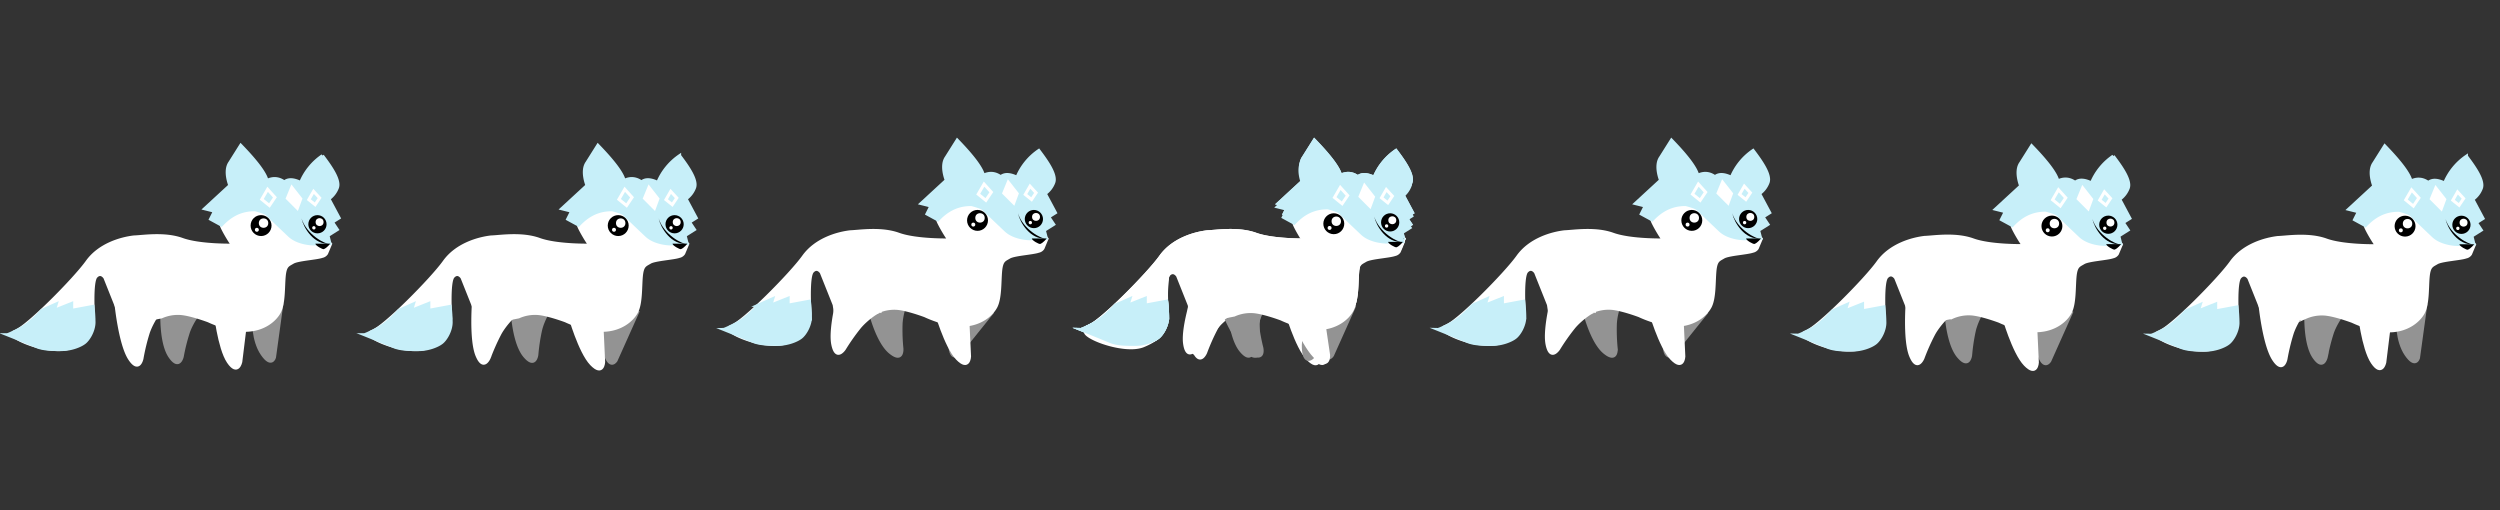 <svg xmlns="http://www.w3.org/2000/svg" width="2450" height="500" viewBox="0 0 2450 500"><rect x="0" y="0" width="2450" height="500" fill="#333333" stroke="none"/><defs><style>.cls-1{fill:#939393;stroke:#939393;}.cls-1,.cls-2,.cls-3,.cls-4,.cls-6{stroke-miterlimit:10;stroke-width:3px;}.cls-2,.cls-5{fill:#fff;}.cls-2,.cls-6{stroke:#fff;}.cls-3{fill:#c7eff9;stroke:#c7eff9;}.cls-4{stroke:#000;}.cls-6{fill:none;}</style></defs><title>animation-fox-02</title><g id="_2" data-name="2"><g id="Layer_1" data-name="Layer 1"><g id="Layer_3" data-name="Layer 3"><g id="Layer_10" data-name="Layer 10"><path class="cls-1" d="M1204.18,300.92s1.44,30.12,11.94,42.78,12.09-1.17,12.09-1.17a185.61,185.61,0,0,1,3.56-23.78c2.34-10.67,11-25.46,11.36-21.35"/><path class="cls-1" d="M1296.68,306.64s-6.67,19.31-1.62,35,10.7,6.67,10.7,6.67l21.86-48.78"/></g><g id="Layer_5-2" data-name="Layer 5"><path class="cls-2" d="M1269.1,215.49c-1,.59,10.44,20.27,11.41,19.68,0,0-32.31.73-49.8-5.59s-38.87-2.67-47.37-2.42c-12.39,1.45-33.77,7.28-45.92,24.29s-58.79,64.14-70.94,68.51,35,23.81,54.91,15.55,20.55-16.28,22.35-28.18c0,0-.24-3.41-.39-8.26-.39-10.94-.54-29.35,2.82-33,4.86-5.35,8.74,1,8.74,1l12.59,31.53,2.23,14.87,40.57-8a39.57,39.57,0,0,1,18-3.4c10.21.49,28.18,7.29,28.18,7.29s19.92,9.72,36.93,9.23,28.18-9.72,32.55-18,3.7-24.39,4.62-34.74c1-10.69,3.64-10.93,8.5-13.84s23.33-3.89,28.67-5.84a6.8,6.8,0,0,0,4.37-2.91L1376,234c-34-34-92.32-38.39-92.32-38.39Z"/></g><path class="cls-3" d="M1313.8,171.76c-1.7-6.85-9.67-17.92-25.75-34.49l-10.69,17c-5.79,8.17,0,22.35,0,22.35l-24.78,22.84,9.71,2.43-3.88,7.77,10.69,5.83c8.35-9,18.61-15.2,33-15.06,0,0,9.71,2.43,11.66,4.37s13.12,12.64,21.86,20.9,23.81,8.26,23.81,8.26l16-.49-2-7.77,9.23-5.83-4.86-7.29,6.56-4.13-10-18.71a23.55,23.55,0,0,0,8.26-10.69c2.92-7.29-5.92-20.16-14.57-31.58a59.22,59.22,0,0,0-21.38,26.24c-6-2.82-11.66-4-16-.49C1324.49,168.75,1318.61,169.43,1313.8,171.76Z"/><g id="Layer_7" data-name="Layer 7"><circle class="cls-4" cx="1307.97" cy="215.98" r="8.75"/><circle class="cls-5" cx="1310.4" cy="213.55" r="4.62"/><circle class="cls-5" cx="1303.83" cy="220.11" r="1.94"/><circle class="cls-4" cx="1363.21" cy="214.67" r="7.43"/><circle class="cls-5" cx="1365.3" cy="212.58" r="3.89"/><circle class="cls-5" cx="1359.71" cy="218.17" r="1.65"/><path d="M1361.17,233.71c0,1.85,7.1,5.79,8.26,5.35,3-1.07,6.32-5.35,6.32-5.35Z"/><polygon class="cls-2" points="1338.09 178.57 1333.72 189.26 1343.44 198.97 1346.84 189.74 1338.09 178.57"/><polygon class="cls-6" points="1321.52 188.33 1314.38 180.41 1308.65 190.28 1316.13 196.35 1321.52 188.33"/><polygon class="cls-6" points="1365.35 188.92 1359.42 182.45 1354.76 190.57 1360.93 195.52 1365.35 188.92"/><path d="M1375.31,233.71c-4.13,1.12-22.79-8.94-27.74-24.78C1349.51,218.17,1359.86,235.22,1375.31,233.71Z"/></g></g><g id="Layer_12" data-name="Layer 12"><path class="cls-3" d="M1143.25,295.18l-20.89,3.89v-6.81l-17,6.81,2-6.32-14.09,6.32s-10.21,12.14-21.38,18-12.64,5.83-12.64,5.83,21.87,8.75,28.67,11.67,16,2.91,24.78,2.91,18-3.4,22.35-6.8,9.23-12.15,9.23-19.92A146.68,146.68,0,0,0,1143.25,295.18Z"/></g><g id="Layer_9" data-name="Layer 9"><path class="cls-2" d="M1260.26,304.07s10,35.76,21.4,47.62,12-2,12-2l-2.24-47.93"/><path class="cls-2" d="M1166.33,288.31s-3.28,39,3.22,54.86,12,2.22,12,2.22a201.68,201.68,0,0,1,10.26-23.1c5.34-10.18,17.87-22.83,17.07-18.53"/></g></g></g><g id="_3" data-name="3"><g id="Layer_1-2" data-name="Layer 1"><g id="Layer_3-2" data-name="Layer 3"><g id="Layer_10-2" data-name="Layer 10"><path class="cls-1" d="M1202.61,305.3s7,29.35,19.59,39.86,11.67-3.37,11.67-3.37a183.4,183.4,0,0,1-.86-24c.34-10.92,6.1-27,7.25-23.08"/><path class="cls-1" d="M1291.25,304.71s-11.33,17-10.42,33.41,8.67,9.17,8.67,9.17l33.5-41.66"/></g><g id="Layer_5-3" data-name="Layer 5"><path class="cls-2" d="M1269.1,215.49c-1,.59,10.44,20.27,11.41,19.68,0,0-32.31.73-49.8-5.59s-38.87-2.67-47.37-2.42c-12.39,1.45-33.77,7.28-45.92,24.29s-58.79,64.14-70.94,68.51,35,23.81,54.91,15.55,20.55-16.28,22.35-28.18c0,0-.24-3.41-.39-8.26-.39-10.94-.54-29.35,2.82-33,4.86-5.35,8.74,1,8.74,1l12.59,31.53,2.23,14.87,40.57-8a39.57,39.57,0,0,1,18-3.4c10.21.49,28.18,7.29,28.18,7.29s19.92,9.72,36.93,9.23,28.18-9.72,32.55-18,3.7-24.39,4.62-34.74c1-10.69,3.64-10.93,8.5-13.84s23.33-3.89,28.67-5.84a6.8,6.8,0,0,0,4.37-2.91L1376,234c-34-34-92.32-38.39-92.32-38.39Z"/></g><path class="cls-3" d="M1313.8,171.76c-1.7-6.85-9.67-17.92-25.75-34.49l-10.69,17c-5.79,8.17,0,22.35,0,22.35l-24.78,22.84,9.71,2.43-3.88,7.77,10.69,5.83c8.35-9,18.61-15.2,33-15.06,0,0,9.71,2.43,11.66,4.37s13.12,12.64,21.86,20.9,23.81,8.26,23.81,8.26l16-.49-2-7.77,9.23-5.83-4.86-7.29,6.56-4.13-10-18.71a23.55,23.55,0,0,0,8.26-10.69c2.92-7.29-5.92-20.16-14.57-31.58a59.22,59.22,0,0,0-21.38,26.24c-6-2.82-11.66-4-16-.49C1324.49,168.75,1318.61,169.43,1313.8,171.76Z"/><g id="Layer_7-2" data-name="Layer 7"><circle class="cls-4" cx="1307.97" cy="215.98" r="8.75"/><circle class="cls-5" cx="1310.4" cy="213.55" r="4.62"/><circle class="cls-5" cx="1303.83" cy="220.11" r="1.94"/><circle class="cls-4" cx="1363.21" cy="214.67" r="7.43"/><circle class="cls-5" cx="1365.3" cy="212.58" r="3.89"/><circle class="cls-5" cx="1359.71" cy="218.17" r="1.65"/><path d="M1361.17,233.71c0,1.85,7.1,5.79,8.26,5.35,3-1.07,6.32-5.35,6.32-5.35Z"/><polygon class="cls-2" points="1338.09 178.57 1333.72 189.26 1343.44 198.97 1346.84 189.74 1338.09 178.57"/><polygon class="cls-6" points="1321.52 188.33 1314.38 180.41 1308.65 190.28 1316.13 196.35 1321.52 188.33"/><polygon class="cls-6" points="1365.35 188.92 1359.42 182.45 1354.76 190.57 1360.93 195.52 1365.35 188.92"/><path d="M1375.31,233.71c-4.13,1.12-22.79-8.94-27.74-24.78C1349.51,218.17,1359.86,235.22,1375.31,233.71Z"/></g></g><g id="Layer_12-2" data-name="Layer 12"><path class="cls-3" d="M1143.25,295.18l-20.89,3.89v-6.81l-17,6.81,2-6.32-14.09,6.32s-10.21,12.14-21.38,18-12.64,5.83-12.64,5.83,21.87,8.75,28.67,11.67,16,2.91,24.78,2.91,18-3.4,22.35-6.8,9.23-12.15,9.23-19.92A146.68,146.68,0,0,0,1143.25,295.18Z"/></g><g id="Layer_9-2" data-name="Layer 9"><path class="cls-2" d="M1266.73,303.8s10,35.75,21.4,47.62,12-2,12-2l-2.23-47.92"/><path class="cls-2" d="M1173.55,282.94s-10.74,37.66-7.41,54.45,11.34,4.49,11.34,4.49A204.89,204.89,0,0,1,1192,321.19c7.21-9,21.94-19,20.33-14.89"/></g></g></g><g id="_4" data-name="4"><g id="Layer_1-3" data-name="Layer 1"><g id="Layer_3-3" data-name="Layer 3"><g id="Layer_10-3" data-name="Layer 10"><path class="cls-1" d="M1200.38,309.48s11.14,28,25.17,36.6,11.06-5,11.06-5a183.73,183.73,0,0,1-4.34-23.64c-1.25-10.86,2.12-27.65,3.83-23.89"/><path class="cls-1" d="M1287.74,308s-11.34,17-10.42,33.42,8.66,9.16,8.66,9.16l33.5-41.66"/></g><g id="Layer_5-4" data-name="Layer 5"><path class="cls-2" d="M1268.25,218.77c-1,.58,10.45,20.26,11.42,19.68,0,0-32.31.72-49.81-5.59s-38.87-2.67-47.37-2.43c-12.39,1.46-33.77,7.29-45.92,24.29s-58.79,64.14-70.93,68.51,35,23.81,54.9,15.55,20.55-16.28,22.35-28.18c0,0-.24-3.4-.39-8.26-.39-10.93-.53-29.35,2.82-33,4.86-5.35,8.75,1,8.75,1l12.58,31.54,2.24,14.86,40.57-8a39.26,39.26,0,0,1,18-3.4c10.2.48,28.18,7.28,28.18,7.28s19.92,9.72,36.92,9.24,28.19-9.72,32.56-18,3.69-24.39,4.61-34.74c1-10.69,3.65-10.94,8.51-13.85s23.32-3.89,28.66-5.83a6.83,6.83,0,0,0,4.38-2.92l3.88-9.23c-34-34-92.31-38.38-92.31-38.38Z"/></g><path class="cls-3" d="M1313,175c-1.7-6.85-9.67-17.93-25.75-34.5l-10.69,17c-5.78,8.16,0,22.35,0,22.35l-24.78,22.83,9.72,2.43-3.89,7.78,10.69,5.83c8.36-9,18.61-15.21,33-15.06,0,0,9.72,2.42,11.66,4.37s13.12,12.63,21.87,20.89,23.8,8.26,23.8,8.26l16-.48-2-7.78,9.24-5.83-4.86-7.29,6.56-4.13-10-18.7a23.73,23.73,0,0,0,8.26-10.69c2.91-7.29-5.93-20.17-14.58-31.59A59.29,59.29,0,0,0,1346,177c-6-2.82-11.66-4-16-.48C1323.64,172,1317.76,172.71,1313,175Z"/><g id="Layer_7-3" data-name="Layer 7"><circle class="cls-4" cx="1307.12" cy="219.25" r="8.75"/><circle class="cls-5" cx="1309.55" cy="216.82" r="4.62"/><circle class="cls-5" cx="1302.99" cy="223.38" r="1.94"/><circle class="cls-4" cx="1362.37" cy="217.94" r="7.43"/><circle class="cls-5" cx="1364.45" cy="215.85" r="3.89"/><circle class="cls-5" cx="1358.87" cy="221.44" r="1.65"/><path d="M1360.32,237c0,1.84,7.1,5.78,8.26,5.34,3-1.07,6.32-5.34,6.32-5.34Z"/><polygon class="cls-2" points="1337.24 181.84 1332.87 192.53 1342.59 202.25 1345.99 193.02 1337.24 181.84"/><polygon class="cls-6" points="1320.68 191.61 1313.53 183.69 1307.8 193.55 1315.28 199.62 1320.68 191.61"/><polygon class="cls-6" points="1364.5 192.19 1358.58 185.73 1353.91 193.84 1360.08 198.8 1364.5 192.19"/><path d="M1374.46,237c-4.13,1.12-22.78-8.94-27.74-24.78C1348.66,221.44,1359,238.49,1374.46,237Z"/></g></g><g id="Layer_12-3" data-name="Layer 12"><path class="cls-3" d="M1143.25,295.18l-20.89,3.89v-6.81l-17,6.81,2-6.32-14.09,6.32s-10.21,12.14-21.38,18-12.64,5.83-12.64,5.83,21.87,8.75,28.67,11.67,16,2.91,24.78,2.91,18-3.4,22.35-6.8,9.23-12.15,9.23-19.92A146.68,146.68,0,0,0,1143.25,295.18Z"/></g><g id="Layer_9-3" data-name="Layer 9"><path class="cls-2" d="M1264.33,305.9s13.5,34.59,26,45.27S1302,348,1302,348l-7-47.47"/><path class="cls-2" d="M1171.33,282.73s-12.79,37-10.39,54S1172,341.8,1172,341.8a205,205,0,0,1,15.64-19.86c7.69-8.55,22.95-17.72,21.12-13.75"/></g></g></g><g id="_3-2" data-name="3"><g id="Layer_5_copy_3" data-name="Layer 5 copy 3"><g id="Layer_1-4" data-name="Layer 1"><g id="Layer_3-4" data-name="Layer 3"><g id="Layer_10-4" data-name="Layer 10"><path class="cls-1" d="M1552.61,305.3s7,29.35,19.59,39.86,11.67-3.37,11.67-3.37a183.4,183.4,0,0,1-.86-24c.34-10.92,6.1-27,7.25-23.08"/><path class="cls-1" d="M1641.25,304.71s-11.33,17-10.42,33.41,8.67,9.17,8.67,9.17l33.5-41.66"/></g><g id="Layer_5-5" data-name="Layer 5"><path class="cls-2" d="M1619.1,215.49c-1,.59,10.44,20.27,11.41,19.68,0,0-32.31.73-49.8-5.59s-38.87-2.67-47.37-2.42c-12.39,1.45-33.77,7.28-45.92,24.29s-58.79,64.14-70.94,68.51,35,23.81,54.91,15.55,20.55-16.28,22.35-28.18c0,0-.24-3.41-.39-8.26-.39-10.94-.54-29.35,2.82-33,4.86-5.35,8.74,1,8.74,1l12.59,31.53,2.23,14.87,40.57-8a39.57,39.57,0,0,1,18-3.4c10.21.49,28.18,7.29,28.18,7.29s19.92,9.72,36.93,9.23,28.18-9.72,32.55-18,3.7-24.39,4.62-34.74c1-10.69,3.64-10.93,8.5-13.84s23.33-3.89,28.67-5.84a6.8,6.8,0,0,0,4.37-2.91L1726,234c-34-34-92.32-38.39-92.32-38.39Z"/></g><path class="cls-3" d="M1663.8,171.76c-1.7-6.85-9.67-17.92-25.75-34.49l-10.69,17c-5.79,8.17,0,22.35,0,22.35l-24.78,22.84,9.71,2.43-3.88,7.77,10.69,5.83c8.35-9,18.61-15.2,33-15.06,0,0,9.71,2.43,11.66,4.37s13.12,12.64,21.86,20.9,23.81,8.26,23.81,8.26l16-.49-2-7.77,9.23-5.83-4.86-7.29,6.56-4.13-10-18.71a23.55,23.55,0,0,0,8.26-10.69c2.92-7.29-5.92-20.16-14.57-31.58a59.22,59.22,0,0,0-21.38,26.24c-6-2.82-11.66-4-16-.49C1674.49,168.75,1668.61,169.43,1663.8,171.76Z"/><g id="Layer_7-4" data-name="Layer 7"><circle class="cls-4" cx="1657.97" cy="215.98" r="8.75"/><circle class="cls-5" cx="1660.4" cy="213.55" r="4.62"/><circle class="cls-5" cx="1653.83" cy="220.11" r="1.94"/><circle class="cls-4" cx="1713.21" cy="214.67" r="7.43"/><circle class="cls-5" cx="1715.3" cy="212.58" r="3.89"/><circle class="cls-5" cx="1709.71" cy="218.17" r="1.65"/><path d="M1711.17,233.71c0,1.85,7.1,5.79,8.26,5.35,3-1.07,6.32-5.35,6.32-5.35Z"/><polygon class="cls-2" points="1688.09 178.57 1683.72 189.26 1693.44 198.97 1696.84 189.74 1688.09 178.57"/><polygon class="cls-6" points="1671.52 188.33 1664.38 180.41 1658.65 190.28 1666.13 196.35 1671.52 188.33"/><polygon class="cls-6" points="1715.35 188.92 1709.42 182.45 1704.76 190.57 1710.93 195.52 1715.35 188.92"/><path d="M1725.31,233.71c-4.13,1.12-22.79-8.94-27.74-24.78C1699.51,218.17,1709.86,235.22,1725.31,233.71Z"/></g></g><g id="Layer_12-4" data-name="Layer 12"><path class="cls-3" d="M1493.25,295.18l-20.89,3.89v-6.81l-17,6.81,2-6.32-14.09,6.32s-10.21,12.14-21.38,18-12.64,5.83-12.64,5.83,21.87,8.75,28.67,11.67,16,2.91,24.78,2.91,18-3.4,22.35-6.8,9.23-12.15,9.23-19.92A146.68,146.68,0,0,0,1493.25,295.18Z"/></g><g id="Layer_9-4" data-name="Layer 9"><path class="cls-2" d="M1616.73,303.8s10,35.75,21.4,47.62,12-2,12-2l-2.23-47.92"/><path class="cls-2" d="M1523.55,282.94s-10.74,37.66-7.41,54.45,11.34,4.49,11.34,4.49A204.89,204.89,0,0,1,1542,321.19c7.21-9,21.94-19,20.33-14.89"/></g></g></g><g id="Layer_1-5" data-name="Layer 1"><g id="Layer_3-5" data-name="Layer 3"><g id="Layer_10-5" data-name="Layer 10"><path class="cls-1" d="M852.61,305.3s6.95,29.35,19.59,39.86,11.67-3.37,11.67-3.37a183.4,183.4,0,0,1-.86-24c.34-10.92,6.1-27,7.25-23.08"/><path class="cls-1" d="M941.25,304.71s-11.33,17-10.42,33.41,8.67,9.17,8.67,9.17L973,305.63"/></g><g id="Layer_5-6" data-name="Layer 5"><path class="cls-2" d="M919.1,215.49c-1,.59,10.44,20.27,11.41,19.68,0,0-32.31.73-49.8-5.59s-38.87-2.67-47.37-2.42c-12.39,1.45-33.77,7.28-45.92,24.29S728.63,315.59,716.48,320s35,23.81,54.91,15.55,20.55-16.28,22.35-28.18c0,0-.24-3.41-.39-8.26-.39-10.94-.54-29.35,2.82-33,4.86-5.35,8.74,1,8.74,1l12.59,31.53,2.23,14.87,40.57-8a39.57,39.57,0,0,1,18-3.4c10.21.49,28.18,7.29,28.18,7.29s19.92,9.72,36.93,9.23,28.18-9.72,32.55-18,3.7-24.39,4.62-34.74c1-10.69,3.64-10.93,8.5-13.84s23.33-3.89,28.67-5.84a6.8,6.8,0,0,0,4.37-2.91L1026,234c-34-34-92.32-38.39-92.32-38.39Z"/></g><path class="cls-3" d="M963.8,171.76c-1.7-6.85-9.67-17.92-25.75-34.49l-10.69,17c-5.79,8.17,0,22.35,0,22.35l-24.78,22.84,9.71,2.43-3.88,7.77,10.69,5.83c8.35-9,18.61-15.2,33-15.06,0,0,9.71,2.43,11.66,4.37s13.12,12.64,21.86,20.9,23.81,8.26,23.81,8.26l16-.49-2-7.77,9.23-5.83-4.86-7.29,6.56-4.13-10-18.71a23.55,23.55,0,0,0,8.26-10.69c2.92-7.29-5.92-20.16-14.57-31.58a59.22,59.22,0,0,0-21.38,26.24c-6-2.82-11.66-4-16-.49C974.49,168.75,968.61,169.43,963.8,171.76Z"/><g id="Layer_7-5" data-name="Layer 7"><circle class="cls-4" cx="957.97" cy="215.98" r="8.75"/><circle class="cls-5" cx="960.4" cy="213.55" r="4.62"/><circle class="cls-5" cx="953.83" cy="220.11" r="1.94"/><circle class="cls-4" cx="1013.21" cy="214.67" r="7.43"/><circle class="cls-5" cx="1015.3" cy="212.58" r="3.89"/><circle class="cls-5" cx="1009.71" cy="218.17" r="1.65"/><path d="M1011.17,233.71c.05,1.85,7.1,5.79,8.26,5.35,3-1.07,6.32-5.35,6.32-5.35Z"/><polygon class="cls-2" points="988.09 178.57 983.72 189.26 993.44 198.97 996.84 189.74 988.09 178.57"/><polygon class="cls-6" points="971.52 188.33 964.38 180.41 958.65 190.28 966.13 196.35 971.52 188.33"/><polygon class="cls-6" points="1015.35 188.92 1009.42 182.45 1004.76 190.57 1010.93 195.52 1015.35 188.92"/><path d="M1025.31,233.71c-4.13,1.12-22.79-8.94-27.74-24.78C999.51,218.17,1009.86,235.22,1025.31,233.71Z"/></g></g><g id="Layer_12-5" data-name="Layer 12"><path class="cls-3" d="M793.25,295.18l-20.89,3.89v-6.81l-17,6.81,1.95-6.32-14.09,6.32S733,311.21,721.83,317s-12.64,5.83-12.64,5.83,21.87,8.75,28.67,11.67,16,2.91,24.78,2.91,18-3.4,22.35-6.8,9.23-12.15,9.23-19.92A146.68,146.68,0,0,0,793.25,295.18Z"/></g><g id="Layer_9-5" data-name="Layer 9"><path class="cls-2" d="M916.73,303.8s10,35.75,21.4,47.62,12-2,12-2l-2.23-47.92"/><path class="cls-2" d="M823.55,282.94s-10.74,37.66-7.41,54.45,11.34,4.49,11.34,4.49A204.89,204.89,0,0,1,842,321.19c7.21-9,21.94-19,20.33-14.89"/></g></g></g><g id="_2-2" data-name="2"><g id="Layer_1-6" data-name="Layer 1"><g id="Layer_3-6" data-name="Layer 3"><g id="Layer_10-6" data-name="Layer 10"><path class="cls-1" d="M502.06,306s1.45,30.12,11.95,42.78,12.09-1.17,12.09-1.17a182.16,182.16,0,0,1,3.56-23.78c2.34-10.67,11-25.46,11.36-21.35"/><path class="cls-1" d="M594.56,311.72s-6.66,19.32-1.62,35,10.71,6.67,10.71,6.67l21.86-48.78"/></g><g id="Layer_5-7" data-name="Layer 5"><path class="cls-2" d="M567,220.58c-1,.59,10.45,20.26,11.42,19.68,0,0-32.31.73-49.8-5.59s-38.87-2.67-47.38-2.43c-12.39,1.46-33.77,7.29-45.91,24.3s-58.79,64.14-70.94,68.51,35,23.81,54.9,15.55,20.56-16.28,22.35-28.18c0,0-.24-3.41-.38-8.27-.39-10.93-.54-29.34,2.81-33,4.86-5.34,8.75,1,8.75,1l12.58,31.53,2.24,14.87,40.57-8a39.44,39.44,0,0,1,18-3.4c10.2.49,28.18,7.29,28.18,7.29s19.92,9.72,36.93,9.23,28.18-9.72,32.55-18,3.69-24.39,4.62-34.74c1-10.69,3.64-10.93,8.5-13.85s23.32-3.88,28.67-5.83a6.86,6.86,0,0,0,4.37-2.91l3.89-9.23c-34-34-92.32-38.39-92.32-38.39Z"/></g><path class="cls-3" d="M611.68,176.85C610,170,602,158.92,585.93,142.36l-10.69,17c-5.78,8.16,0,22.35,0,22.35l-24.78,22.84,9.72,2.43-3.89,7.77L567,220.58c8.36-9,18.61-15.21,33-15.06,0,0,9.72,2.43,11.66,4.37s13.12,12.64,21.87,20.9,23.81,8.26,23.81,8.26l16-.49-1.94-7.77,9.23-5.83-4.86-7.29,6.56-4.13-10-18.71a23.55,23.55,0,0,0,8.26-10.69c2.91-7.29-5.93-20.16-14.58-31.58a59.36,59.36,0,0,0-21.38,26.24c-6-2.82-11.66-4-16-.49C622.37,173.84,616.49,174.52,611.68,176.85Z"/><g id="Layer_7-6" data-name="Layer 7"><circle class="cls-4" cx="605.85" cy="221.07" r="8.75"/><circle class="cls-5" cx="608.28" cy="218.64" r="4.62"/><circle class="cls-5" cx="601.72" cy="225.2" r="1.94"/><circle class="cls-4" cx="661.1" cy="219.76" r="7.43"/><circle class="cls-5" cx="663.19" cy="217.67" r="3.89"/><circle class="cls-5" cx="657.6" cy="223.26" r="1.65"/><path d="M659.06,238.8c.05,1.85,7.09,5.79,8.26,5.35,3-1.07,6.31-5.35,6.31-5.35Z"/><polygon class="cls-2" points="635.98 183.66 631.61 194.34 641.32 204.06 644.72 194.83 635.98 183.66"/><polygon class="cls-6" points="619.41 193.42 612.27 185.5 606.53 195.37 614.02 201.44 619.41 193.42"/><polygon class="cls-6" points="663.24 194 657.31 187.54 652.64 195.66 658.82 200.61 663.24 194"/><path d="M673.2,238.8c-4.13,1.12-22.79-8.94-27.75-24.78C647.4,223.26,657.75,240.31,673.2,238.8Z"/></g></g><g id="Layer_12-6" data-name="Layer 12"><path class="cls-3" d="M441.14,300.27l-20.89,3.88v-6.8l-17,6.8,1.94-6.31-14.09,6.31s-10.2,12.15-21.38,18S357.08,328,357.08,328s21.87,8.75,28.67,11.66,16,2.92,24.78,2.92,18-3.4,22.35-6.8,9.23-12.15,9.23-19.92A152.17,152.17,0,0,0,441.14,300.27Z"/></g><g id="Layer_9-6" data-name="Layer 9"><path class="cls-2" d="M558.15,309.16s10,35.75,21.4,47.62,12-2,12-2l-2.23-47.92"/><path class="cls-2" d="M464.22,293.4s-3.28,39,3.22,54.86,12,2.22,12,2.22a205.22,205.22,0,0,1,10.26-23.1c5.35-10.18,17.87-22.83,17.08-18.53"/></g></g><g id="Layer_1-7" data-name="Layer 1"><g id="Layer_3-7" data-name="Layer 3"><g id="Layer_10-7" data-name="Layer 10"><path class="cls-1" d="M1907.1,306.47s1.45,30.12,12,42.78,12.09-1.17,12.09-1.17a183.87,183.87,0,0,1,3.56-23.78c2.34-10.67,11-25.46,11.36-21.35"/><path class="cls-1" d="M1999.6,312.18s-6.66,19.32-1.62,35,10.71,6.67,10.71,6.67L2030.55,305"/></g><g id="Layer_5-8" data-name="Layer 5"><path class="cls-2" d="M1972,221c-1,.59,10.45,20.26,11.42,19.68,0,0-32.31.73-49.8-5.59s-38.87-2.67-47.38-2.43c-12.39,1.46-33.76,7.29-45.91,24.3s-58.79,64.13-70.94,68.51,35,23.81,54.9,15.55,20.56-16.28,22.35-28.19c0,0-.24-3.4-.38-8.26-.39-10.93-.54-29.34,2.81-33,4.86-5.34,8.75,1,8.75,1l12.58,31.53,2.24,14.87,40.57-8a39.44,39.44,0,0,1,18-3.4c10.2.49,28.18,7.29,28.18,7.29s19.92,9.72,36.93,9.23,28.18-9.72,32.55-18,3.69-24.39,4.62-34.74c1-10.69,3.64-10.93,8.5-13.85s23.32-3.88,28.67-5.83a6.84,6.84,0,0,0,4.37-2.91l3.89-9.23c-34-34-92.32-38.39-92.32-38.39Z"/></g><path class="cls-3" d="M2016.72,177.31c-1.7-6.85-9.66-17.93-25.75-34.5l-10.69,17c-5.78,8.16,0,22.35,0,22.35L1955.5,205l9.72,2.43-3.89,7.77L1972,221c8.36-9,18.61-15.21,33-15.06,0,0,9.72,2.43,11.66,4.37s13.12,12.64,21.87,20.9,23.81,8.26,23.81,8.26l16-.49-1.94-7.77,9.23-5.83-4.86-7.29,6.56-4.13-10-18.71a23.55,23.55,0,0,0,8.26-10.69c2.92-7.29-5.93-20.16-14.58-31.58a59.36,59.36,0,0,0-21.38,26.24c-6-2.82-11.66-4-16-.49C2027.41,174.3,2021.53,175,2016.72,177.31Z"/><g id="Layer_7-7" data-name="Layer 7"><circle class="cls-4" cx="2010.89" cy="221.53" r="8.75"/><circle class="cls-5" cx="2013.32" cy="219.1" r="4.62"/><circle class="cls-5" cx="2006.76" cy="225.66" r="1.94"/><circle class="cls-4" cx="2066.14" cy="220.22" r="7.43"/><circle class="cls-5" cx="2068.23" cy="218.13" r="3.89"/><circle class="cls-5" cx="2062.64" cy="223.71" r="1.65"/><path d="M2064.1,239.26c.05,1.85,7.09,5.79,8.26,5.35,3-1.07,6.31-5.35,6.31-5.35Z"/><polygon class="cls-2" points="2041.02 184.12 2036.65 194.81 2046.36 204.52 2049.76 195.29 2041.02 184.12"/><polygon class="cls-6" points="2024.45 193.88 2017.31 185.96 2011.57 195.82 2019.06 201.9 2024.45 193.88"/><polygon class="cls-6" points="2068.28 194.46 2062.35 188 2057.68 196.12 2063.86 201.07 2068.28 194.46"/><path d="M2078.24,239.26c-4.13,1.12-22.79-8.94-27.75-24.78C2052.44,223.71,2062.79,240.77,2078.24,239.26Z"/></g></g><g id="Layer_12-7" data-name="Layer 12"><path class="cls-3" d="M1846.18,300.73l-20.89,3.88v-6.8l-17,6.8,1.94-6.31-14.09,6.31s-10.2,12.15-21.38,18-12.63,5.83-12.63,5.83,21.87,8.75,28.67,11.66,16,2.92,24.78,2.92,18-3.4,22.35-6.8,9.23-12.15,9.23-19.92A152.17,152.17,0,0,0,1846.18,300.73Z"/></g><g id="Layer_9-7" data-name="Layer 9"><path class="cls-2" d="M1963.19,309.62s10,35.75,21.4,47.62,12-2,12-2l-2.23-47.92"/><path class="cls-2" d="M1869.26,293.86s-3.28,39,3.22,54.86,12,2.22,12,2.22a205.22,205.22,0,0,1,10.26-23.1c5.35-10.18,17.87-22.83,17.08-18.53"/></g></g></g><g id="_1-2" data-name="1"><g id="Layer_4_copy" data-name="Layer 4 copy"><g id="Layer_1-8" data-name="Layer 1"><g id="Layer_3-8" data-name="Layer 3"><g id="Layer_10-8" data-name="Layer 10"><path class="cls-1" d="M2259.78,306.16s-1.46,30.13,7.77,43.73,12.15,0,12.15,0a184,184,0,0,1,5.83-23.32c3.36-10.4,13.36-24.3,13.36-20.17"/><path class="cls-1" d="M2349.67,313.45s-1,20.41,8.26,34,12.15,3.4,12.15,3.4l7.28-53"/></g><g id="Layer_5-9" data-name="Layer 5"><path class="cls-2" d="M2318.09,221.13c-1,.58,10.44,20.26,11.42,19.68,0,0-32.32.73-49.81-5.59s-38.87-2.67-47.37-2.43c-12.39,1.46-33.77,7.29-45.92,24.3s-58.79,64.13-70.94,68.51,35,23.8,54.91,15.54,20.55-16.27,22.35-28.18c0,0-.24-3.4-.39-8.26-.39-10.93-.53-29.34,2.82-33,4.86-5.34,8.74,1,8.74,1l12.59,31.53,2.23,14.87,40.57-8a39.44,39.44,0,0,1,18-3.4c10.21.48,28.18,7.29,28.18,7.29s19.93,9.71,36.93,9.23,28.18-9.72,32.56-18,3.69-24.39,4.61-34.74c1-10.69,3.65-10.93,8.5-13.85s23.33-3.88,28.67-5.83a6.84,6.84,0,0,0,4.37-2.91l3.89-9.24c-34-34-92.32-38.38-92.32-38.38Z"/></g><path class="cls-3" d="M2362.79,177.4c-1.7-6.85-9.67-17.93-25.75-34.5l-10.69,17c-5.79,8.16,0,22.35,0,22.35l-24.78,22.84,9.71,2.43-3.88,7.77,10.69,5.83c8.35-9,18.61-15.21,33-15.06,0,0,9.71,2.43,11.66,4.37s13.12,12.63,21.86,20.89,23.81,8.26,23.81,8.26l16-.48-1.95-7.78,9.23-5.83-4.85-7.28,6.55-4.13-10-18.71a23.49,23.49,0,0,0,8.26-10.69c2.92-7.29-5.92-20.16-14.57-31.58a59.22,59.22,0,0,0-21.38,26.24c-6-2.82-11.66-4-16-.49C2373.48,174.39,2367.6,175.07,2362.79,177.4Z"/><g id="Layer_7-8" data-name="Layer 7"><circle class="cls-4" cx="2356.96" cy="221.62" r="8.75"/><circle class="cls-5" cx="2359.39" cy="219.19" r="4.62"/><circle class="cls-5" cx="2352.82" cy="225.74" r="1.94"/><circle class="cls-4" cx="2412.2" cy="220.31" r="7.43"/><circle class="cls-5" cx="2414.29" cy="218.22" r="3.89"/><circle class="cls-5" cx="2408.7" cy="223.8" r="1.65"/><path d="M2410.16,239.35c.05,1.85,7.1,5.78,8.26,5.35,3-1.07,6.32-5.35,6.32-5.35Z"/><polygon class="cls-2" points="2387.08 184.2 2382.71 194.89 2392.43 204.61 2395.83 195.38 2387.08 184.2"/><polygon class="cls-6" points="2370.51 193.97 2363.37 186.05 2357.64 195.91 2365.12 201.99 2370.51 193.97"/><polygon class="cls-6" points="2414.34 194.55 2408.41 188.09 2403.75 196.21 2409.92 201.16 2414.34 194.55"/><path d="M2424.3,239.35c-4.13,1.12-22.79-8.94-27.74-24.78C2398.5,223.8,2408.85,240.86,2424.3,239.35Z"/></g></g><g id="Layer_12-8" data-name="Layer 12"><path class="cls-3" d="M2192.24,300.82l-20.89,3.88v-6.8l-17,6.8,1.95-6.31-14.09,6.31s-10.21,12.15-21.38,18-12.64,5.83-12.64,5.83,21.87,8.75,28.67,11.66,16,2.92,24.78,2.92,18-3.4,22.35-6.8,9.23-12.15,9.23-19.93A146.65,146.65,0,0,0,2192.24,300.82Z"/></g><g id="Layer_9-8" data-name="Layer 9"><path class="cls-2" d="M2311.77,304.7s3.89,36.93,13.12,50.54,12.15,0,12.15,0l5.83-47.62"/><path class="cls-2" d="M2214.84,298.63s3.88,39,13.16,53.35,12.2,0,12.2,0a203.55,203.55,0,0,1,5.88-24.59c3.4-11,13.41-25.7,13.41-21.33"/></g></g></g><g id="Layer_1-9" data-name="Layer 1"><g id="Layer_3-9" data-name="Layer 3"><g id="Layer_10-9" data-name="Layer 10"><path class="cls-1" d="M158.68,305.61s-1.46,30.13,7.77,43.73,12.15,0,12.15,0A184,184,0,0,1,184.43,326c3.35-10.4,13.36-24.29,13.36-20.16"/><path class="cls-1" d="M248.57,312.9s-1,20.41,8.26,34,12.14,3.4,12.14,3.4l7.29-53"/></g><g id="Layer_5-10" data-name="Layer 5"><path class="cls-2" d="M217,220.58c-1,.59,10.45,20.26,11.42,19.68,0,0-32.31.73-49.8-5.59s-38.87-2.67-47.38-2.43c-12.39,1.46-33.77,7.29-45.91,24.3s-58.79,64.14-70.94,68.51,35,23.81,54.9,15.55,20.56-16.28,22.35-28.18c0,0-.24-3.41-.38-8.27-.39-10.93-.54-29.34,2.81-33,4.86-5.34,8.75,1,8.75,1l12.58,31.53,2.24,14.87,40.57-8a39.44,39.44,0,0,1,18-3.4c10.2.49,28.18,7.29,28.18,7.29s19.92,9.72,36.93,9.23,28.18-9.72,32.55-18,3.69-24.39,4.62-34.74c1-10.69,3.64-10.93,8.5-13.85s23.32-3.88,28.67-5.83a6.86,6.86,0,0,0,4.37-2.91l3.89-9.23c-34-34-92.32-38.39-92.32-38.39Z"/></g><path class="cls-3" d="M261.68,176.85C260,170,252,158.92,235.93,142.36l-10.69,17c-5.78,8.16,0,22.35,0,22.35l-24.78,22.84,9.72,2.43-3.89,7.77L217,220.58c8.36-9,18.61-15.21,33-15.06,0,0,9.72,2.43,11.66,4.37s13.12,12.64,21.87,20.9,23.81,8.26,23.81,8.26l16-.49-1.94-7.77,9.23-5.83-4.86-7.29,6.56-4.13-10-18.71a23.55,23.55,0,0,0,8.26-10.69c2.91-7.29-5.93-20.16-14.58-31.58a59.36,59.36,0,0,0-21.38,26.24c-6-2.82-11.66-4-16-.49C272.37,173.84,266.49,174.52,261.68,176.85Z"/><g id="Layer_7-9" data-name="Layer 7"><circle class="cls-4" cx="255.85" cy="221.07" r="8.75"/><circle class="cls-5" cx="258.28" cy="218.64" r="4.62"/><circle class="cls-5" cx="251.72" cy="225.2" r="1.94"/><circle class="cls-4" cx="311.1" cy="219.76" r="7.43"/><circle class="cls-5" cx="313.19" cy="217.67" r="3.89"/><circle class="cls-5" cx="307.6" cy="223.26" r="1.65"/><path d="M309.06,238.8c.05,1.85,7.09,5.79,8.26,5.35,3-1.07,6.31-5.35,6.31-5.35Z"/><polygon class="cls-2" points="285.98 183.66 281.61 194.34 291.32 204.06 294.72 194.83 285.98 183.66"/><polygon class="cls-6" points="269.41 193.42 262.27 185.5 256.53 195.37 264.02 201.44 269.41 193.42"/><polygon class="cls-6" points="313.24 194 307.31 187.54 302.64 195.66 308.81 200.61 313.24 194"/><path d="M323.2,238.8c-4.13,1.12-22.79-8.94-27.75-24.78C297.4,223.26,307.75,240.31,323.2,238.8Z"/></g></g><g id="Layer_12-9" data-name="Layer 12"><path class="cls-3" d="M91.14,300.27l-20.89,3.88v-6.8l-17,6.8,1.94-6.31-14.09,6.31s-10.2,12.15-21.38,18S7.08,328,7.08,328,29,336.71,35.75,339.62s16,2.92,24.78,2.92,18-3.4,22.35-6.8,9.23-12.15,9.23-19.92A152.17,152.17,0,0,0,91.14,300.27Z"/></g><g id="Layer_9-9" data-name="Layer 9"><path class="cls-2" d="M210.67,304.15s3.88,36.93,13.11,50.54,12.15,0,12.15,0l5.83-47.62"/><path class="cls-2" d="M113.73,298.08s3.89,39,13.17,53.35,12.2,0,12.2,0A202.9,202.9,0,0,1,145,326.85c3.41-11,13.41-25.71,13.41-21.33"/></g></g></g></svg>
